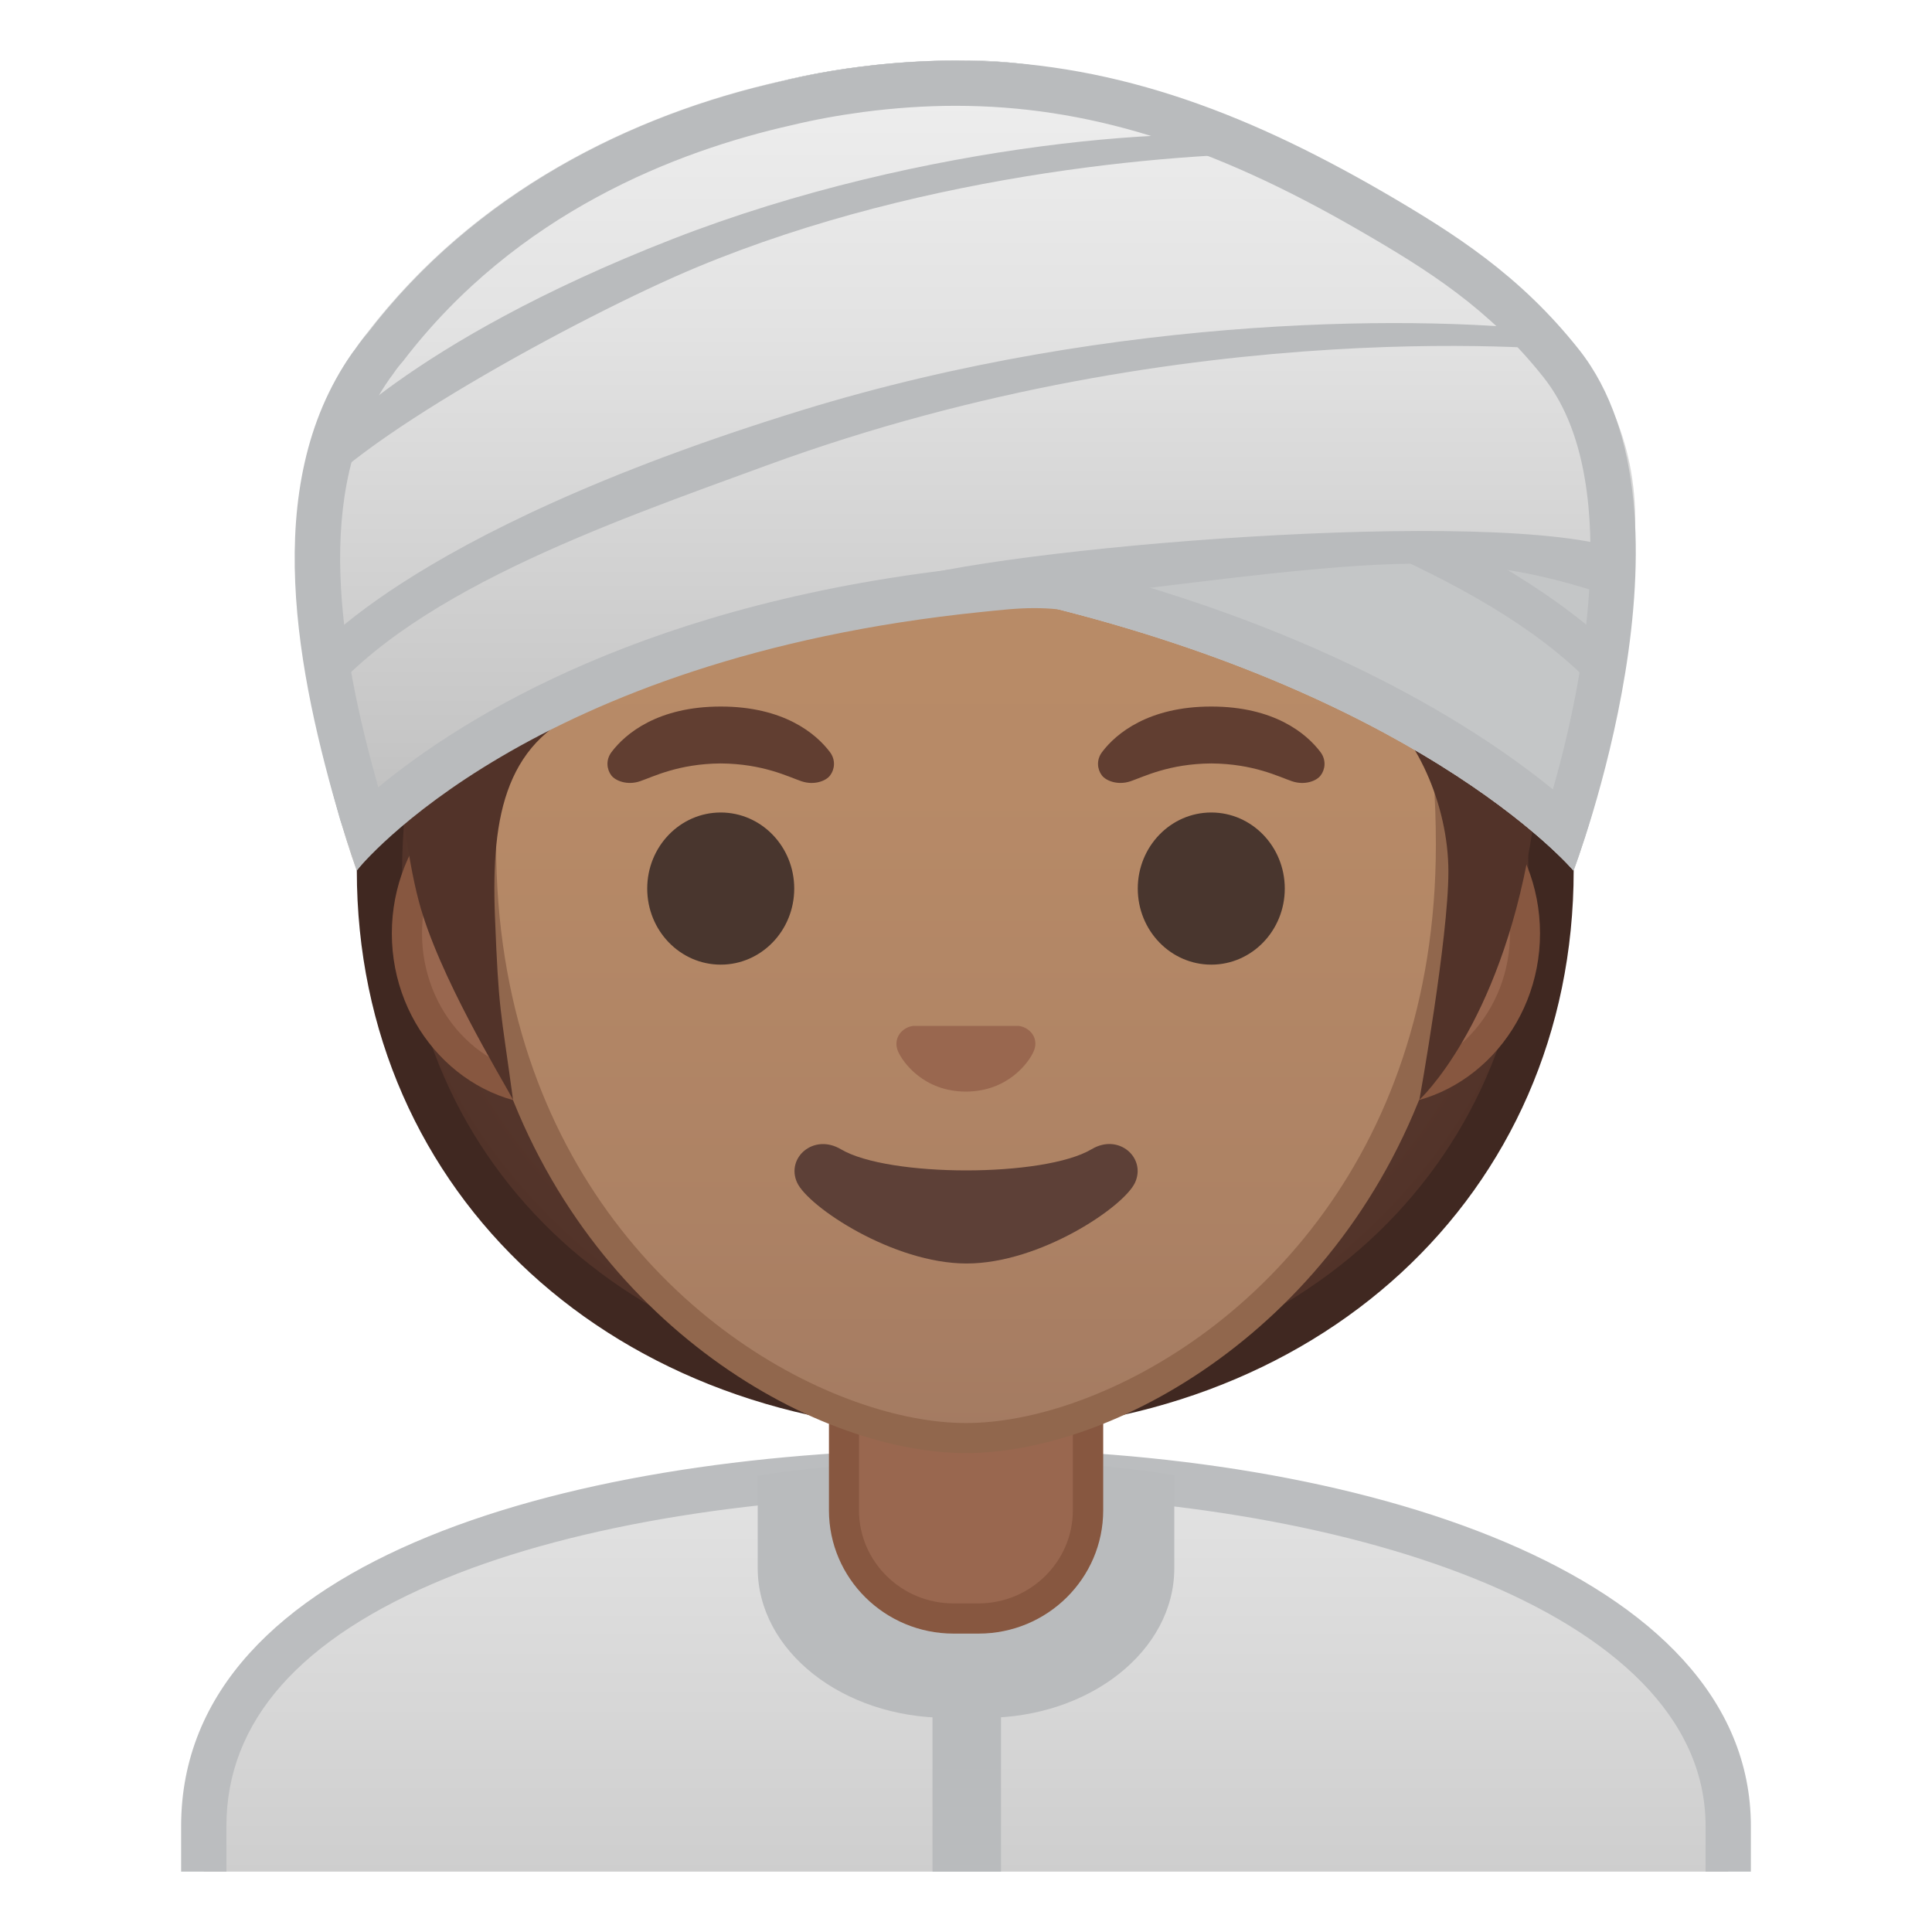 <svg viewBox="0 0 128 128" xmlns="http://www.w3.org/2000/svg" xmlns:xlink="http://www.w3.org/1999/xlink" width="512px" height="512px"><defs><path id="a" d="M4 4h120v120H4z"/></defs><clipPath id="b"><use xlink:href="#a"/></clipPath><g clip-path="url(#b)"><linearGradient id="c" x1="64" x2="64" y1="97.5" y2="130.5" gradientUnits="userSpaceOnUse"><stop stop-color="#E3E3E3" offset=".001"/><stop stop-color="#C9C9C9" offset="1"/></linearGradient><path d="M13.5 130.5v-9.51c0-17.29 27.21-23.46 50.5-23.49h.14c13.39 0 25.82 2.15 35.01 6.05 7 2.98 15.35 8.42 15.35 17.44v9.51h-101z" fill="url(#c)"/><path d="M64.14 99c24.28 0 48.86 7.55 48.86 21.99V129H15v-8.01c0-6.95 4.88-12.47 14.52-16.42C38.26 100.99 50.51 99.02 64 99h.14m0-3H64c-25.65.03-52 7.1-52 24.99V132h104v-11.01C116 104.13 89.9 96 64.14 96z" fill="#BBBDBF"/></g><g clip-path="url(#b)" fill="#B9BBBD"><path d="M62.75 113.81h2.51c6.93 0 12.54-4.44 12.54-9.91v-6.17c-4.32-.68-8.86-1.02-13.42-1.01-4.79.01-9.59.35-14.18 1.04v6.13c0 5.48 5.62 9.92 12.55 9.92z"/><path d="M61.78 111.5h4.54v17.95h-4.54z"/></g><path d="M63.17 107.23c-4 0-7.26-3.22-7.26-7.17v-8.98h16.17v8.98c0 3.95-3.26 7.17-7.26 7.17h-1.65z" fill="#99674F"/><path d="M71.08 92.08v7.98c0 3.4-2.81 6.17-6.26 6.17h-1.65c-3.45 0-6.26-2.77-6.26-6.17v-7.98h14.17m2-2H54.92v9.98c0 4.51 3.7 8.17 8.26 8.17h1.65c4.56 0 8.26-3.66 8.26-8.17v-9.98h-.01z" fill="#875740"/><radialGradient id="d" cx="35.802" cy="45.074" r="38.158" gradientTransform="matrix(1.034 0 0 1.019 26.94 7.928)" gradientUnits="userSpaceOnUse"><stop stop-color="#6D4C41" offset="0"/><stop stop-color="#523329" offset="1"/></radialGradient><path d="M64 93.36c-22.52 0-38.87-15.01-38.87-35.69 0-20.45 16.62-43.31 38.87-43.31 10.36 0 20.19 4.9 27.68 13.81 7.04 8.37 11.08 19.12 11.08 29.51 0 20.67-16.3 35.68-38.76 35.68z" fill="url(#d)"/><path d="M64 15.86c9.91 0 19.33 4.71 26.53 13.27 6.72 7.98 10.73 18.65 10.73 28.54 0 19.81-15.67 34.19-37.26 34.19-21.65 0-37.36-14.38-37.36-34.19 0-9.88 4.03-20.55 10.78-28.54C44.64 20.58 54.09 15.86 64 15.86m0-3c-23.2 0-40.36 23.3-40.36 44.81S40.81 94.86 64 94.86s40.26-15.68 40.26-37.19c0-21.5-17.06-44.81-40.26-44.81z" fill="#402821"/><path d="M36.67 72.26c-5.36 0-9.71-4.67-9.71-10.41s4.36-10.41 9.71-10.41h54.65c5.36 0 9.71 4.67 9.71 10.41s-4.36 10.41-9.71 10.41H36.67z" fill="#99674F"/><path d="M91.33 52.43c4.8 0 8.71 4.22 8.71 9.41s-3.91 9.41-8.71 9.41H36.67c-4.8 0-8.71-4.22-8.71-9.41s3.91-9.41 8.71-9.41h54.66m0-2H36.67c-5.89 0-10.71 5.14-10.71 11.41s4.82 11.41 10.71 11.41h54.65c5.89 0 10.71-5.14 10.71-11.41s-4.81-11.41-10.7-11.41z" fill="#875740"/><linearGradient id="e" x1="64" x2="64" y1="94.708" y2="17.886" gradientUnits="userSpaceOnUse"><stop stop-color="#A47B62" offset="0"/><stop stop-color="#AD8264" offset=".191"/><stop stop-color="#B78A67" offset=".551"/><stop stop-color="#BA8D68" offset="1"/></linearGradient><path d="M64 95.27c-2.3 0-4.91-.5-7.56-1.43C45.1 89.83 31.87 77.5 31.87 55.95c0-28.72 17.31-38.91 32.13-38.91s32.13 10.19 32.13 38.91c0 21.58-13.26 33.9-24.61 37.9-2.63.93-5.23 1.42-7.52 1.42z" fill="url(#e)"/><path d="M64 18.04c8.41 0 16.06 3.25 21.55 9.15 6.27 6.73 9.58 16.68 9.58 28.77 0 21.06-12.9 33.07-23.94 36.96-2.53.89-5.01 1.36-7.19 1.36-2.19 0-4.69-.48-7.23-1.38-11.03-3.9-23.9-15.92-23.9-36.94 0-12.09 3.31-22.03 9.58-28.77 5.49-5.9 13.14-9.15 21.55-9.15m0-2c-17.2 0-33.13 12.79-33.13 39.91 0 21.79 13.49 34.67 25.23 38.83 2.8.99 5.5 1.49 7.9 1.49 2.38 0 5.07-.49 7.85-1.47 11.76-4.14 25.28-17.03 25.28-38.84 0-27.13-15.93-39.92-33.13-39.92z" fill="#91674D"/><radialGradient id="f" cx="221.48" cy="-22.456" r="45.414" gradientTransform="matrix(.796 0 0 .796 -112.1 19.148)" gradientUnits="userSpaceOnUse"><stop stop-color="#6D4C41" offset="0"/><stop stop-color="#523329" offset="1"/></radialGradient><path d="M95.96 57.75c0 4.42-1.92 15.11-1.92 15.11s5.26-4.81 7.33-16.86c2.84-16.51 1.53-47.79-37.3-47.79S26.11 43.78 26.11 43.78s0 9.72 1.64 15.94c1.3 4.91 5.51 11.75 6.24 13.14-.84-6.17-.95-5.78-1.2-12.19-.26-6.74.73-11.8 6.61-13.92 20.79-7.49 35.01-16.89 35.01-16.89 3.29 7.19 12.69 13.8 16.38 16.47 3.04 2.19 5.17 7 5.17 11.42z" fill="url(#f)"/><path d="M67.81 68.05c-.1-.04-.21-.07-.32-.08H60.5c-.11.01-.21.04-.32.08-.63.26-.98.91-.68 1.61s1.69 2.66 4.49 2.66 4.19-1.96 4.49-2.66c.31-.69-.03-1.35-.67-1.61z" fill="#99674F"/><ellipse cx="47.75" cy="58.87" rx="4.87" ry="5.04" fill="#49362E"/><ellipse cx="80.25" cy="58.87" rx="4.87" ry="5.04" fill="#49362E"/><path d="M54.98 49.82c-.93-1.23-3.07-3.01-7.23-3.01s-6.31 1.79-7.23 3.01c-.41.54-.31 1.17-.02 1.55.26.35 1.04.68 1.9.39s2.54-1.16 5.35-1.18c2.81.02 4.49.89 5.35 1.18s1.64-.03 1.9-.39c.29-.38.39-1.01-.02-1.55zm32.5 0c-.93-1.23-3.07-3.01-7.23-3.01s-6.31 1.79-7.23 3.01c-.41.54-.31 1.17-.02 1.55.26.35 1.04.68 1.9.39s2.54-1.16 5.35-1.18c2.81.02 4.49.89 5.35 1.18s1.64-.03 1.9-.39c.29-.38.39-1.01-.02-1.55z" fill="#613E31"/><path d="M72.32 76.14c-3.15 1.87-13.46 1.87-16.61 0-1.81-1.07-3.65.57-2.9 2.21.74 1.61 6.37 5.36 11.23 5.36s10.42-3.75 11.16-5.36c.75-1.64-1.08-3.29-2.88-2.21z" fill="#5D4037"/><defs><path id="g" d="M64.98 39.18c-24.5-5.1-39.73-6.41-44.54-1.87-.65-6.69 1.14-11.28 3.04-13.89 2.18-3.01 6.41-7.14 9.49-9.25C43.88 6.67 53.2 4 64.02 4c10.59 0 23.57 6.24 33.19 12.73 3.09 2.09 5.18 3.69 7.36 6.69 8.29 11.42-.32 34.26-.32 34.26s-10.6-12.54-39.27-18.5z"/></defs><use fill="#C4C6C7" xlink:href="#g"/><clipPath id="h"><use xlink:href="#g"/></clipPath><path d="M65.26 41.37c24.5-5.1 40.34-5.86 45.15-1.31.65-6.69-1.6-11.83-3.49-14.45-2.18-3.01-4.27-4.6-7.36-6.69-9.63-6.49-22.53-12.73-33.35-12.73-10.59 0-23.57 6.24-33.19 12.73-3.09 2.09-5.18 3.69-7.36 6.69-8.29 11.42.32 34.26.32 34.26s.84-3.39 4.76-4.73c-.09-3.63 5.84-7.8 34.52-13.77z" clip-path="url(#h)" fill="#B9BBBD"/><path d="M107.67 43.89s-6.08-8.44-32.83-16.69C53.68 20.67 33 20.89 24.41 22.01c0 0-.27.23-.97 1.25 0 0 25.34-2.79 53.64 7.57 10.4 3.81 24.27 8.57 30.01 16.47l.58-3.41z" clip-path="url(#h)" fill="#B9BBBD"/><linearGradient id="i" x1="64.043" x2="64.043" y1="4.25" y2="56.01" gradientUnits="userSpaceOnUse"><stop stop-color="#eee" offset=".017"/><stop stop-color="#E3E3E3" offset=".328"/><stop stop-color="#C5C5C5" offset=".879"/><stop stop-color="#BDBDBD" offset="1"/></linearGradient><path d="M60.58 40.53c24.61-4.54 39.81-7.4 47.59-3.08.65-6.69-1.56-11.53-3.6-14.03C95.88 12.75 74.69 4 63.87 4c-10.59 0-30.5 5.09-40.55 19.42-8.11 11.55.32 34.26.32 34.26s8.19-11.85 36.94-17.15z" fill="url(#i)"/><path d="M20.23 43.89s6.08-8.44 32.83-16.69c21.15-6.52 41.84-6.31 50.42-5.19 0 0 .27.23.97 1.25 0 0-25.34-2.79-53.64 7.57-10.4 3.81-24.27 8.57-30.01 16.47l-.57-3.41zm.09-13.32s6.64-7.86 24.18-14.71c16.72-6.53 34.6-7.51 39.98-6.35l1.83.83c-7.95-.17-24.84 1-40.14 7.37-7.83 3.26-24.09 12.59-26.36 16.61.09-1.27.26-2.58.51-3.75z" fill="#B9BBBD"/><defs><path id="j" d="M64.98 39.18c-24.5-5.1-39.73-6.41-44.54-1.87-.65-6.69 1.14-11.28 3.04-13.89 2.18-3.01 6.41-7.14 9.49-9.25C43.88 6.67 53.2 4 64.02 4c10.59 0 23.57 6.24 33.19 12.73 3.09 2.09 5.18 3.69 7.36 6.69 8.29 11.42-.32 34.26-.32 34.26s-10.6-12.54-39.27-18.5z"/></defs><use fill="#C4C6C7" xlink:href="#j"/><clipPath id="k"><use xlink:href="#j"/></clipPath><path d="M63.58 40.53c29-3.62 32.95-4.63 44.59-.53.65-6.69-.74-11.44-2.32-14.58-1.67-3.32-3.21-4.4-6.31-6.5-9.61-6.49-22.51-12.73-33.33-12.73-10.59 0-23.57 6.24-33.19 12.73-3.09 2.09-5.18 3.69-7.36 6.69-8.29 11.42-2.02 32.06-2.02 32.06s10.88-13.51 39.94-17.14z" clip-path="url(#k)" fill="#B9BBBD"/><path d="M107.67 43.89s-6.08-8.44-32.83-16.69C53.68 20.67 33 20.89 24.41 22.01c0 0-.27.23-.97 1.25 0 0 25.34-2.79 53.64 7.57 10.4 3.81 24.27 8.57 30.01 16.47l.58-3.41z" clip-path="url(#k)" fill="#B9BBBD"/><linearGradient id="l" x1="64.069" x2="64.069" y1="4.25" y2="56.01" gradientUnits="userSpaceOnUse"><stop stop-color="#eee" offset=".017"/><stop stop-color="#E3E3E3" offset=".328"/><stop stop-color="#C5C5C5" offset=".879"/><stop stop-color="#BDBDBD" offset="1"/></linearGradient><path d="M59.75 38.42c8.17-2.33 41.92-5.02 48.48-1.66.65-6.69-1.72-10.76-3.66-13.34C96.54 12.75 76.21 4 63.87 4c-13.16 0-30.5 5.09-40.55 19.42-8.11 11.55.32 34.26.32 34.26s.18-9 36.11-19.26z" fill="url(#l)"/><path d="M20.23 43.89s6.08-8.44 32.83-16.69c21.15-6.52 41.84-6.31 50.42-5.19 0 0 .27.23.97 1.25 0 0-25.34-2.79-53.64 7.57-10.4 3.81-24.27 8.57-30.01 16.47l-.57-3.41zm.92-14.2s5.81-6.98 23.35-13.83C61.22 9.33 79.58 8.14 84.96 9.3l1.87.86c-7.95-.17-25.36 1.18-40.65 7.54-7.83 3.26-23.67 11.98-25.94 16 .08-1.26.66-2.85.91-4.01z" fill="#B9BBBD"/><path d="M63.31 7.01c8.63 0 16.88 2.54 26.74 8.25 4.55 2.63 8.61 5.18 12.23 9.76 5.1 6.45 2.86 19.44.6 27.28C98 48.32 87.95 41.78 70.86 37.45c-.14-.04-.28-.06-.42-.08-.64-.07-1.26-.1-1.91-.1-1.17 0-2.19.11-3.27.22l-.47.05C43.06 39.76 30.7 47.5 25.06 52.16c-2.51-8.92-4.42-19.69.72-27.02l-.01.01c.06-.08.12-.16.2-.27.38-.55.55-.74.56-.75l.18-.21C34.23 14.08 44.85 10 52.47 8.29c1.49-.36 3.08-.65 4.73-.87 2.07-.27 4.12-.41 6.11-.41m0-3c-2.11 0-4.27.14-6.5.44-1.69.22-3.38.53-5.04.93-9.95 2.22-20.29 7.37-27.45 16.73-.12.13-.38.44-.82 1.07-.06.08-.13.16-.19.25-6.19 8.82-3.56 21.36-.76 30.92.06.22 1.17 3.17 1.08 3.33.23-.29 11.43-14.09 41.44-17.14 1.21-.12 2.27-.25 3.44-.25.51 0 1.03.02 1.59.08 24.81 6.29 34.15 17.31 34.15 17.31s9.03-23.55.37-34.51c-3.92-4.95-8.29-7.73-13.08-10.5-9.33-5.41-18.17-8.66-28.23-8.66zM23.64 57.67z" fill="#B9BBBD"/></svg>